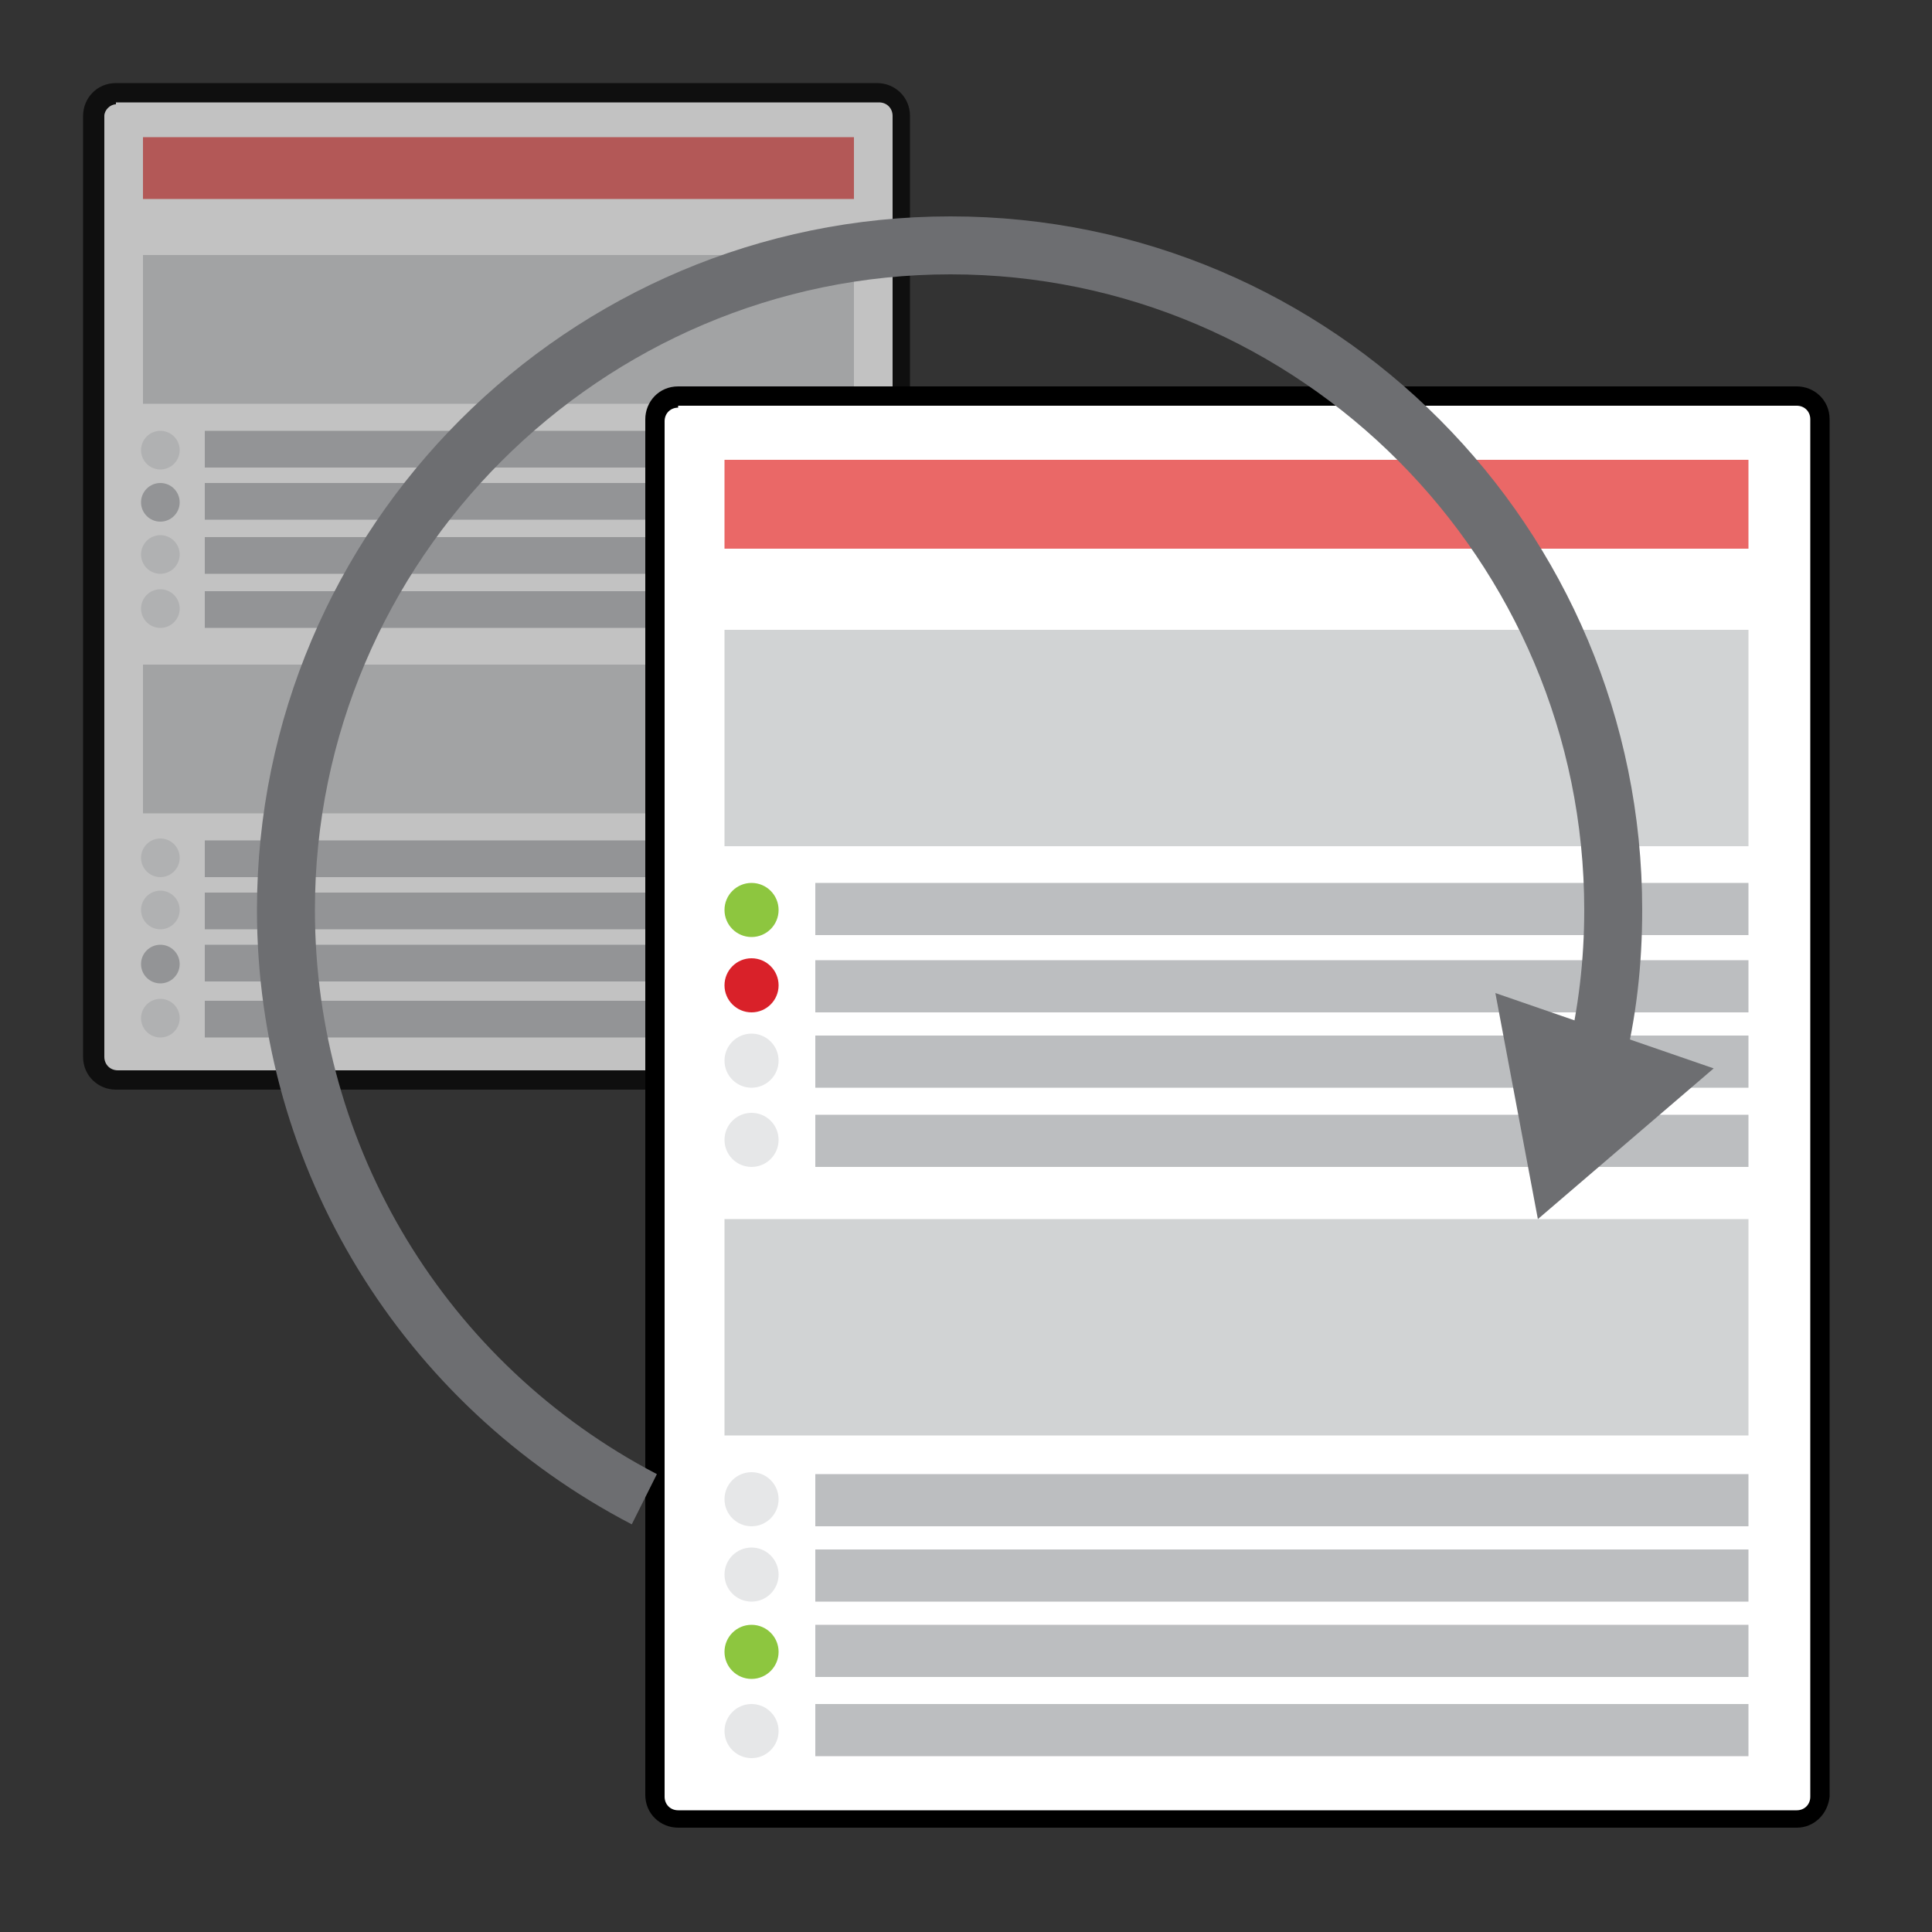 <?xml version="1.0" encoding="utf-8"?>
<!-- Generator: Adobe Illustrator 19.1.0, SVG Export Plug-In . SVG Version: 6.00 Build 0)  -->
<svg version="1.1" id="Layer_1" xmlns="http://www.w3.org/2000/svg" xmlns:xlink="http://www.w3.org/1999/xlink" x="0px" y="0px"
	 viewBox="0 0 100 100" style="enable-background:new 0 0 100 100;" xml:space="preserve">
<rect x="0" y="0" width="100" height="100" fill="#333333" stroke="none"/>
<style type="text/css">
	.st0{opacity:0.2;fill:url(#SVGID_1_);}
	.st1{opacity:1.000000e-02;fill:#FFFFFF;stroke:#D1D3D4;stroke-miterlimit:10;}
	.st2{fill:#E6E7E8;}
	.st3{fill:#FFFFFF;}
	.st4{fill:#010101;fill-opacity:0;stroke:#E12826;stroke-width:0.32;stroke-linejoin:bevel;}
	.st5{fill:#E12826;}
	.st6{fill:#010101;fill-opacity:0;stroke:#E12826;stroke-width:0.32;}
	.st7{fill:url(#SVGID_2_);}
	.st8{fill:#010101;}
	.st9{fill:none;stroke:#A7A9AC;stroke-width:0.5;stroke-miterlimit:10;}
	.st10{fill:#808285;}
	.st11{fill:none;}
	.st12{fill:#939598;}
	.st13{fill:#3B599D;}
	.st14{fill:#41C6F3;}
	.st15{fill:none;stroke:#D92129;stroke-width:0.5;stroke-miterlimit:10;}
	.st16{fill:url(#SVGID_3_);}
	.st17{opacity:0.5;fill:url(#SVGID_4_);}
	.st18{fill:none;stroke:#6D6E71;stroke-width:0.5;stroke-miterlimit:10;}
	.st19{fill:#F1F2F2;}
	.st20{fill:#BCBEC0;}
	.st21{fill:none;stroke:#000000;stroke-miterlimit:10;}
	.st22{fill:#D1D3D4;}
	.st23{fill:none;stroke:#D92129;stroke-width:2;stroke-miterlimit:10;}
	.st24{fill:#F1F2F2;stroke:#939598;stroke-miterlimit:10;}
	.st25{fill:#F2F2F2;}
	.st26{fill:#D2D3D4;}
	.st27{opacity:0.7;}
	.st28{fill:#E12B27;}
	.st29{fill:#E7E7E7;}
	.st30{fill:#A8AAAD;}
	.st31{fill:#8DC63F;}
	.st32{fill:#D92129;}
	.st33{fill:#6D6E71;}
	.st34{fill:#FFFFFF;stroke:#000000;stroke-miterlimit:10;}
	.st35{opacity:0.7;fill:#E12826;}
	.st36{fill:none;stroke:#6D6E71;stroke-width:3;stroke-miterlimit:10;}
	.st37{opacity:0.5;}
	.st38{opacity:0.8;}
	.st39{fill:#F1F2F2;stroke:#000000;stroke-miterlimit:10;}
	.st40{clip-path:url(#SVGID_6_);}
	.st41{fill:none;stroke:#6D6E71;stroke-miterlimit:10;}
	.st42{fill:#F1F2F2;stroke:#6D6E71;stroke-miterlimit:10;}
	.st43{fill:#A7A9AC;}
	.st44{opacity:0.6;}
</style>
<g>
	<g class="st27">
		<g>
			<path class="st3" d="M45.5,55.9H6c-0.6,0-1.2-0.5-1.2-1.2V6c0-0.6,0.5-1.2,1.2-1.2h39.4c0.6,0,1.2,0.5,1.2,1.2v48.7
				C46.6,55.4,46.1,55.9,45.5,55.9z"/>
			<path d="M45.5,56.4H6c-0.9,0-1.7-0.7-1.7-1.7V6c0-0.9,0.7-1.7,1.7-1.7h39.4c0.9,0,1.7,0.7,1.7,1.7v48.7
				C47.1,55.6,46.4,56.4,45.5,56.4z M6,5.4C5.7,5.4,5.4,5.7,5.4,6v48.7c0,0.4,0.3,0.7,0.7,0.7h39.4c0.4,0,0.7-0.3,0.7-0.7V6
				c0-0.4-0.3-0.7-0.7-0.7H6z"/>
		</g>
		<g>
			<g>
				<rect x="7.4" y="13.2" class="st22" width="36.8" height="7.7"/>
			</g>
			<g class="st27">
				<rect x="7.4" y="7.1" class="st5" width="36.8" height="3.2"/>
			</g>
			<g>
				<rect x="10.6" y="22.3" class="st20" width="33.5" height="1.9"/>
			</g>
			<g>
				<rect x="10.6" y="25" class="st20" width="33.5" height="1.9"/>
			</g>
			<g>
				<rect x="10.6" y="27.8" class="st20" width="33.5" height="1.9"/>
			</g>
			<g>
				<rect x="10.6" y="30.6" class="st20" width="33.5" height="1.9"/>
			</g>
			<g>
				<circle class="st2" cx="8.3" cy="23.3" r="1"/>
			</g>
			<g>
				<circle class="st20" cx="8.3" cy="26" r="1"/>
			</g>
			<g>
				<circle class="st2" cx="8.3" cy="28.7" r="1"/>
			</g>
			<g>
				<circle class="st2" cx="8.3" cy="31.5" r="1"/>
			</g>
			<g>
				<rect x="7.4" y="34.4" class="st22" width="36.8" height="7.7"/>
			</g>
			<g>
				<rect x="10.6" y="43.5" class="st20" width="33.5" height="1.9"/>
			</g>
			<g>
				<rect x="10.6" y="46.2" class="st20" width="33.5" height="1.9"/>
			</g>
			<g>
				<rect x="10.6" y="48.9" class="st20" width="33.5" height="1.9"/>
			</g>
			<g>
				<rect x="10.6" y="51.8" class="st20" width="33.5" height="1.9"/>
			</g>
			<g>
				<circle class="st2" cx="8.3" cy="44.4" r="1"/>
			</g>
			<g>
				<circle class="st2" cx="8.3" cy="47.1" r="1"/>
			</g>
			<g>
				<circle class="st20" cx="8.3" cy="49.9" r="1"/>
			</g>
			<g>
				<circle class="st2" cx="8.3" cy="52.7" r="1"/>
			</g>
		</g>
	</g>
	<g>
		<g>
			<path class="st3" d="M93,94.1H35.1c-0.6,0-1.2-0.5-1.2-1.2V21.7c0-0.6,0.5-1.2,1.2-1.2H93c0.6,0,1.2,0.5,1.2,1.2V93
				C94.1,93.6,93.6,94.1,93,94.1z"/>
			<path d="M93,94.6H35.1c-0.9,0-1.7-0.7-1.7-1.7V21.7c0-0.9,0.7-1.7,1.7-1.7H93c0.9,0,1.7,0.7,1.7,1.7V93
				C94.6,93.9,93.9,94.6,93,94.6z M35.1,21.1c-0.4,0-0.7,0.3-0.7,0.7V93c0,0.4,0.3,0.7,0.7,0.7H93c0.4,0,0.7-0.3,0.7-0.7V21.7
				c0-0.4-0.3-0.7-0.7-0.7H35.1z"/>
		</g>
		<g>
			<g>
				<rect x="37.5" y="32.6" class="st22" width="53" height="11.2"/>
			</g>
			<g class="st27">
				<rect x="37.5" y="23.8" class="st5" width="53" height="4.6"/>
			</g>
			<g>
				<rect x="42.2" y="45.7" class="st20" width="48.3" height="2.7"/>
			</g>
			<g>
				<rect x="42.2" y="49.7" class="st20" width="48.3" height="2.7"/>
			</g>
			<g>
				<rect x="42.2" y="53.6" class="st20" width="48.3" height="2.7"/>
			</g>
			<g>
				<rect x="42.2" y="57.7" class="st20" width="48.3" height="2.7"/>
			</g>
			<g>
				<circle class="st31" cx="38.9" cy="47.1" r="1.4"/>
			</g>
			<g>
				<circle class="st32" cx="38.9" cy="51" r="1.4"/>
			</g>
			<g>
				<circle class="st2" cx="38.9" cy="54.9" r="1.4"/>
			</g>
			<g>
				<circle class="st2" cx="38.9" cy="59" r="1.4"/>
			</g>
			<g>
				<rect x="37.5" y="63.1" class="st22" width="53" height="11.2"/>
			</g>
			<g>
				<rect x="42.2" y="76.3" class="st20" width="48.3" height="2.7"/>
			</g>
			<g>
				<rect x="42.2" y="80.2" class="st20" width="48.3" height="2.7"/>
			</g>
			<g>
				<rect x="42.2" y="84.1" class="st20" width="48.3" height="2.7"/>
			</g>
			<g>
				<rect x="42.2" y="88.2" class="st20" width="48.3" height="2.7"/>
			</g>
			<g>
				<circle class="st2" cx="38.9" cy="77.6" r="1.4"/>
			</g>
			<g>
				<circle class="st2" cx="38.9" cy="81.5" r="1.4"/>
			</g>
			<g>
				<circle class="st31" cx="38.9" cy="85.5" r="1.4"/>
			</g>
			<g>
				<circle class="st2" cx="38.9" cy="89.6" r="1.4"/>
			</g>
		</g>
	</g>
	<g>
		<g>
			<path class="st33" d="M32.7,78.9c-11.9-6.2-19.4-18.4-19.4-31.8c0-19.8,16.1-35.9,35.9-35.9S85,27.3,85,47.1c0,2.8-0.3,5.6-1,8.3
				l-2.9-0.7c0.6-2.5,0.9-5,0.9-7.6C82,29,67.3,14.2,49.2,14.2S16.3,29,16.3,47.1c0,12.3,6.8,23.5,17.7,29.2L32.7,78.9z"/>
		</g>
		<g>
			<g>
				<polygon class="st33" points="88.7,55.3 79.6,63.1 77.4,51.4 				"/>
			</g>
		</g>
	</g>
</g>
</svg>
